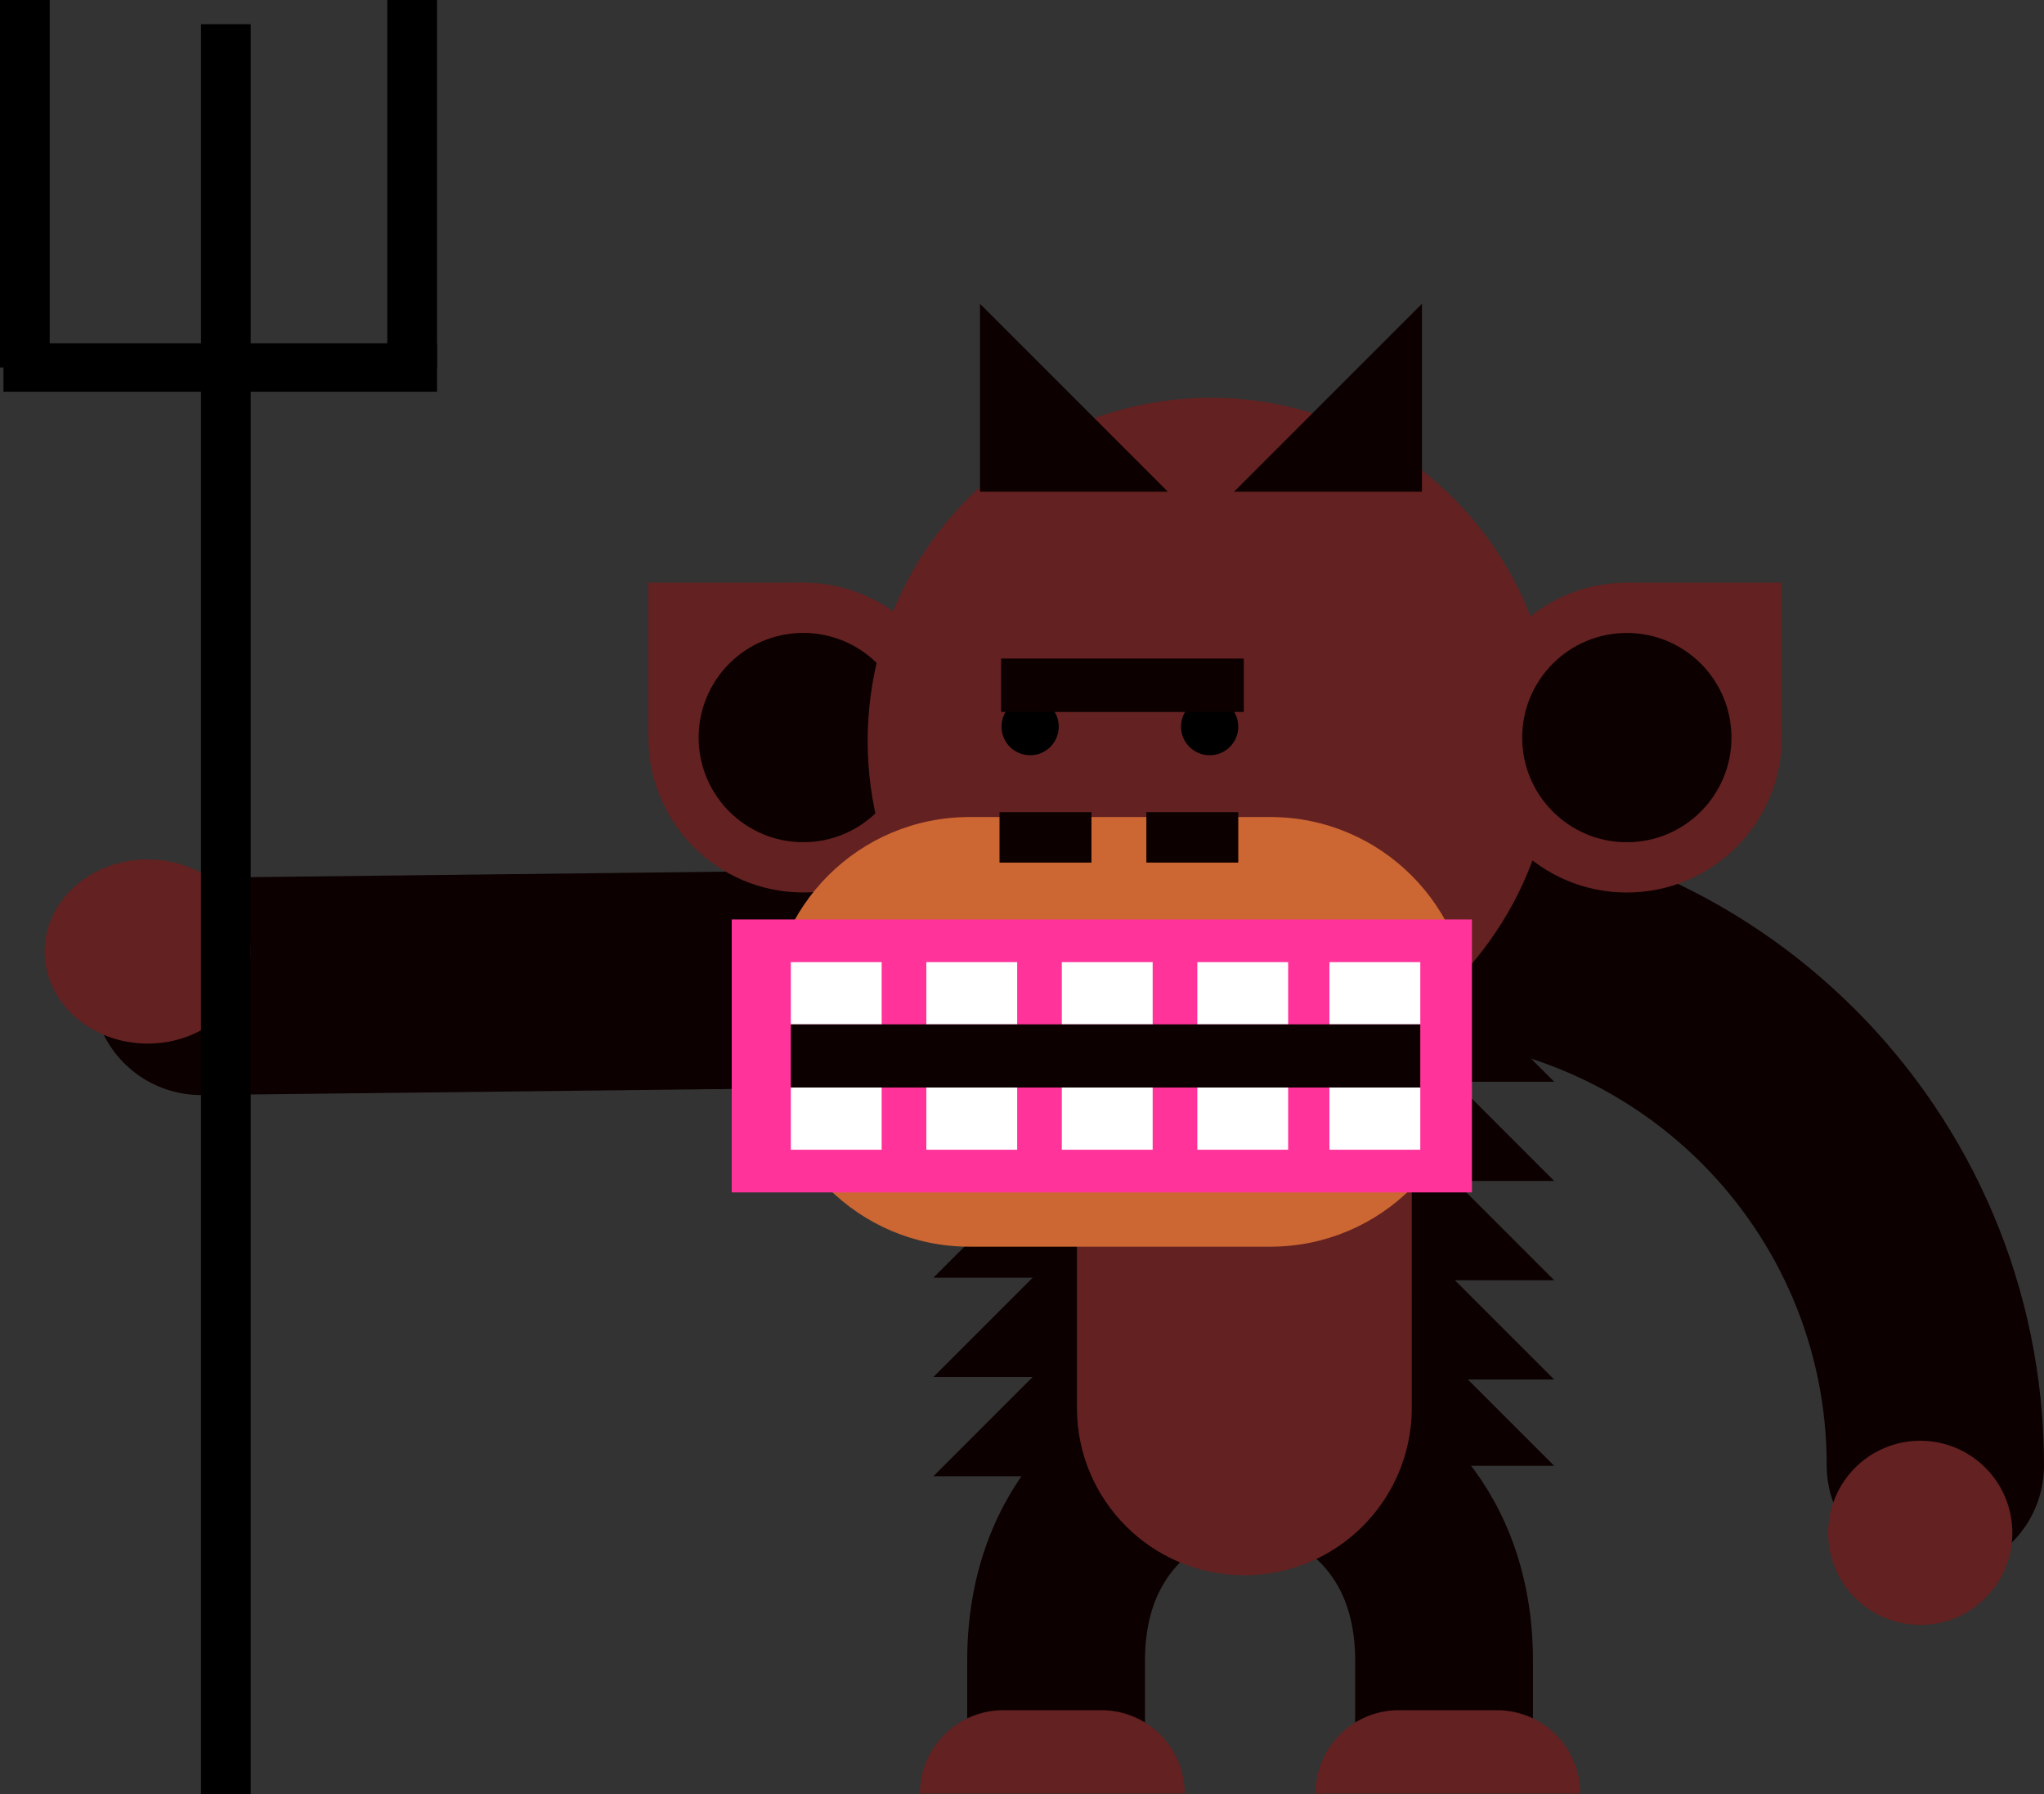 <?xml version="1.0" encoding="utf-8"?>
<!-- Generator: Adobe Illustrator 17.0.0, SVG Export Plug-In . SVG Version: 6.00 Build 0)  -->
<!DOCTYPE svg PUBLIC "-//W3C//DTD SVG 1.1//EN" "http://www.w3.org/Graphics/SVG/1.1/DTD/svg11.dtd">
<svg version="1.1" id="Слой_1" xmlns="http://www.w3.org/2000/svg" xmlns:xlink="http://www.w3.org/1999/xlink" x="0px" y="0px"
	 width="103.48px" height="90.819px" viewBox="0 0 103.48 90.819" enable-background="new 0 0 103.48 90.819" xml:space="preserve">
<rect x="0" y="0" width="103.48" height="90.819" fill="#333333" stroke="none"/>
<g>
	<g>
		
			<line fill="none" stroke="#0C0000" stroke-width="11" stroke-linecap="round" stroke-miterlimit="10" x1="10.176" y1="49.932" x2="51.743" y2="49.454"/>
		<ellipse fill="#632121" cx="7.475" cy="48.167" rx="5.216" ry="4.661"/>
	</g>
	<g>
		<g>
			<path fill="none" stroke="#0C0000" stroke-width="9" stroke-miterlimit="10" d="M53.466,90.419c0,0,0-1.527,0-6.348
				c0-7.863,5.877-10.109,5.877-10.109"/>
		</g>
		<path fill="#632121" d="M46.574,90.791L46.574,90.791c0-2.33,1.889-4.219,4.22-4.219h4.963c2.33-0.002,4.219,1.887,4.219,4.219
			l0,0"/>
	</g>
	<g>
		<g>
			<path fill="none" stroke="#0C0000" stroke-width="9" stroke-miterlimit="10" d="M73.108,90.419c0,0,0-1.527,0-6.348
				c0-7.863-5.877-10.109-5.877-10.109"/>
		</g>
		<path fill="#632121" d="M80,90.791L80,90.791c0-2.33-1.889-4.219-4.22-4.219h-4.963c-2.33-0.002-4.219,1.887-4.219,4.219l0,0"/>
	</g>
	<g>
		<polygon fill="#0C0000" points="78.682,54.758 69.169,54.758 69.169,45.245 		"/>
		<polygon fill="#0C0000" points="78.682,59.782 69.169,59.782 69.169,50.27 		"/>
		<polygon fill="#0C0000" points="78.682,64.807 69.169,64.807 69.169,55.295 		"/>
		<polygon fill="#0C0000" points="78.682,69.832 69.169,69.832 69.169,60.321 		"/>
		<polygon fill="#0C0000" points="78.682,74.202 69.169,74.202 69.169,64.688 		"/>
	</g>
	<g>
		<polygon fill="#0C0000" points="47.255,59.655 56.768,59.655 56.768,50.141 		"/>
		<polygon fill="#0C0000" points="47.255,64.678 56.768,64.678 56.768,55.167 		"/>
		<polygon fill="#0C0000" points="47.255,69.704 56.768,69.704 56.768,60.192 		"/>
		<polygon fill="#0C0000" points="47.255,74.729 56.768,74.729 56.768,65.217 		"/>
	</g>
	<path fill="#632121" d="M54.521,71.264c0,4.682,3.794,8.475,8.476,8.477l0,0c4.681,0,8.476-3.795,8.477-8.477l-0.001-11.057
		c0-4.682-3.794-8.475-8.476-8.477l0,0c-4.681,0.002-8.476,3.795-8.476,8.477V71.264z"/>
	<g>
		<path fill="none" stroke="#0C0000" stroke-width="11" stroke-linecap="round" stroke-miterlimit="10" d="M97.98,74.18
			c-0.001-14.988-12.149-27.137-27.137-27.137"/>
		<circle fill="#632121" cx="97.215" cy="77.594" r="4.662"/>
	</g>
	<g>
		<rect x="32.825" y="29.495" fill="#632121" width="7.841" height="7.841"/>
		<rect x="82.36" y="29.495" fill="#632121" width="7.841" height="7.841"/>
		<g>
			<circle fill="#632121" cx="40.667" cy="37.336" r="7.842"/>
			<circle fill="#0C0000" cx="40.667" cy="37.336" r="5.297"/>
		</g>
		<g>
			<circle fill="#632121" cx="61.299" cy="37.508" r="17.373"/>
		</g>
		<path fill="#CC6633" d="M74.425,52.999c0,5.582-4.527,10.109-10.109,10.109H49.077c-5.583,0-10.11-4.527-10.11-10.109v-1.531
			c0-5.584,4.527-10.109,10.11-10.109h15.238c5.582,0,10.109,4.525,10.109,10.109V52.999z"/>
		<g>
			<g>
				<path d="M53.6,36.782c0,0.801-0.647,1.449-1.445,1.449c-0.804,0-1.452-0.648-1.452-1.449c0-0.797,0.648-1.445,1.452-1.445
					C52.952,35.336,53.6,35.985,53.6,36.782z"/>
				<path d="M62.689,36.782c0,0.801-0.647,1.449-1.448,1.449c-0.799,0-1.45-0.648-1.45-1.449c0-0.797,0.651-1.445,1.45-1.445
					C62.042,35.336,62.689,35.985,62.689,36.782z"/>
			</g>
			<rect x="50.683" y="33.336" fill="#0C0000" width="12.286" height="2.703"/>
		</g>
		<rect x="50.602" y="41.112" fill="#0C0000" width="4.654" height="2.553"/>
		<rect x="58.036" y="41.112" fill="#0C0000" width="4.653" height="2.553"/>
		<g>
			<rect x="37.044" y="46.543" fill="#FF3399" width="37.475" height="13.818"/>
			<g>
				<rect x="40.037" y="48.704" fill="#FFFFFF" width="4.598" height="3.15"/>
				<rect x="46.897" y="48.704" fill="#FFFFFF" width="4.599" height="3.15"/>
				<rect x="53.756" y="48.704" fill="#FFFFFF" width="4.599" height="3.15"/>
				<rect x="60.616" y="48.704" fill="#FFFFFF" width="4.598" height="3.15"/>
				<rect x="67.305" y="48.704" fill="#FFFFFF" width="4.599" height="3.15"/>
			</g>
			<g>
				<rect x="40.037" y="55.051" fill="#FFFFFF" width="4.598" height="3.15"/>
				<rect x="46.897" y="55.051" fill="#FFFFFF" width="4.599" height="3.15"/>
				<rect x="53.756" y="55.051" fill="#FFFFFF" width="4.599" height="3.15"/>
				<rect x="60.616" y="55.051" fill="#FFFFFF" width="4.598" height="3.15"/>
				<rect x="67.305" y="55.051" fill="#FFFFFF" width="4.599" height="3.15"/>
			</g>
			<rect x="40.037" y="51.854" fill="#0C0000" width="31.866" height="3.197"/>
		</g>
		<g>
			<circle fill="#632121" cx="82.36" cy="37.338" r="7.842"/>
			<circle fill="#0C0000" cx="82.36" cy="37.338" r="5.297"/>
		</g>
		<polygon fill="#0C0000" points="59.126,24.891 49.613,24.891 49.613,15.379 		"/>
		<polygon fill="#0C0000" points="62.475,24.891 71.987,24.891 71.987,15.379 		"/>
	</g>
	<rect x="10.176" y="1.225" width="2.517" height="89.594"/>
	<rect x="0" y="0" width="2.517" height="18.605"/>
	<rect x="19.607" y="0" width="2.517" height="18.605"/>
	<rect x="0.175" y="17.379" width="21.949" height="2.451"/>
</g>
</svg>
